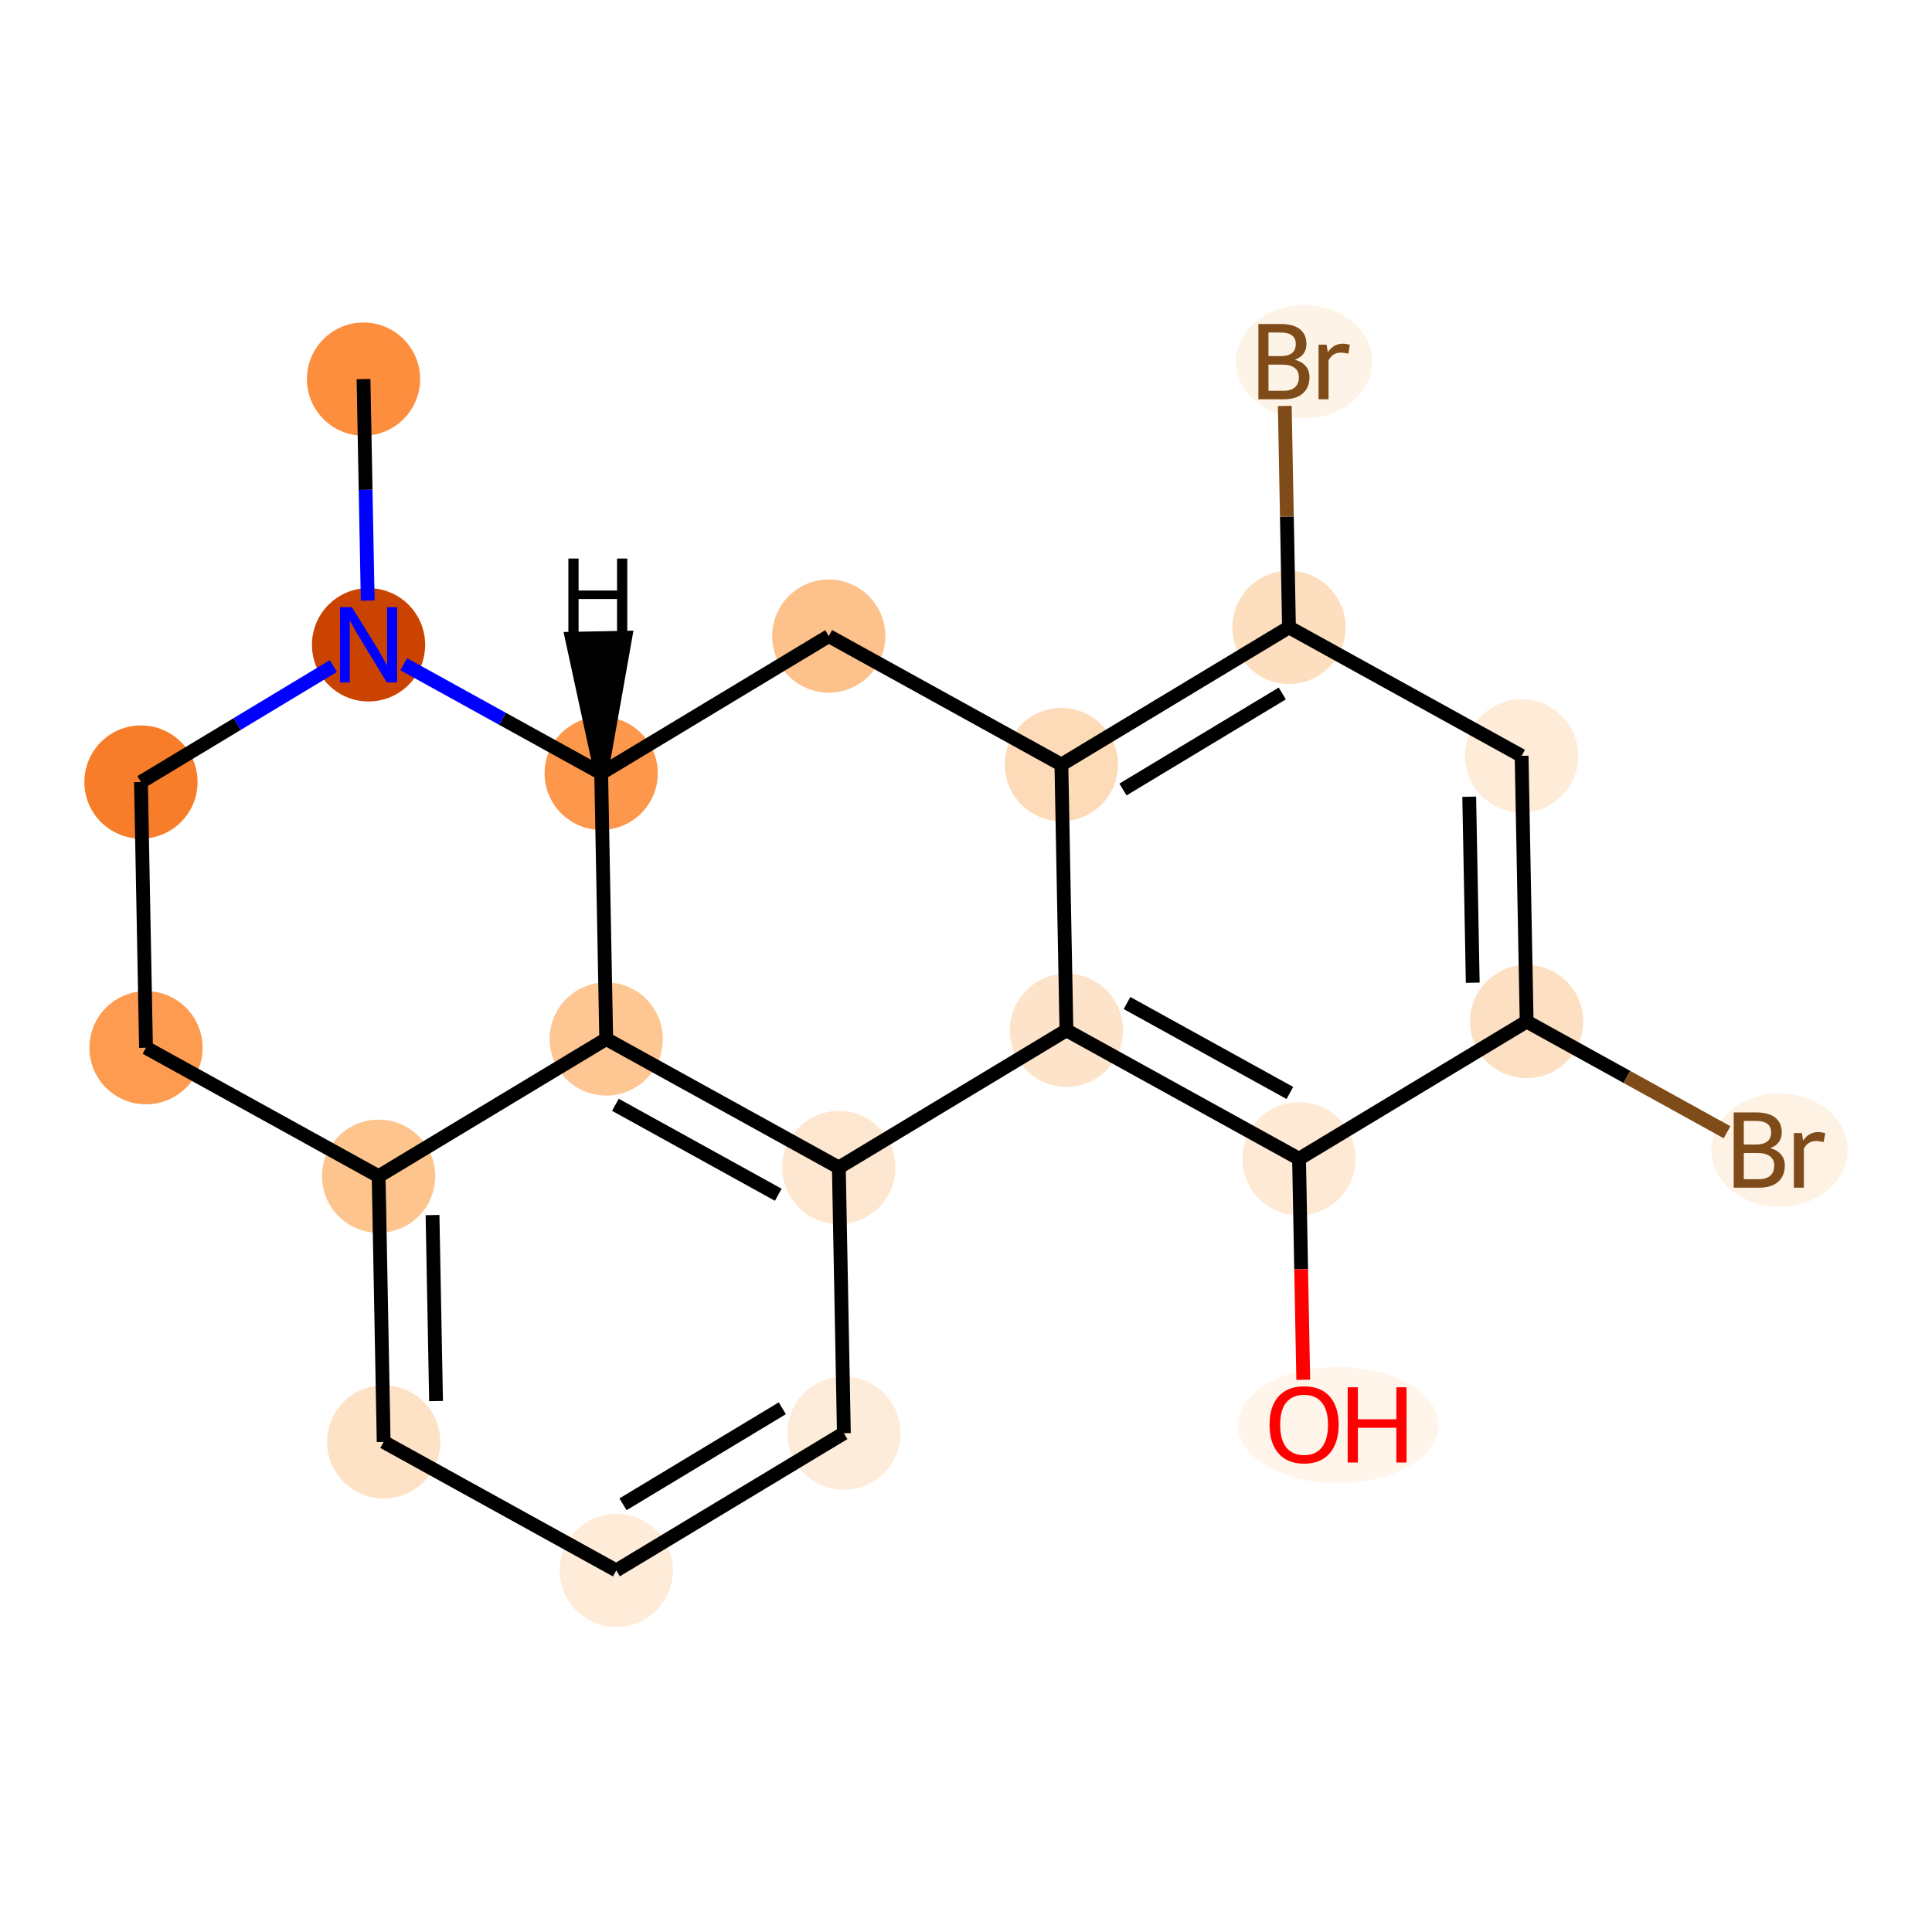 <?xml version='1.0' encoding='iso-8859-1'?>
<svg version='1.1' baseProfile='full'
              xmlns='http://www.w3.org/2000/svg'
                      xmlns:rdkit='http://www.rdkit.org/xml'
                      xmlns:xlink='http://www.w3.org/1999/xlink'
                  xml:space='preserve'
width='280px' height='280px' viewBox='0 0 280 280'>
<!-- END OF HEADER -->
<rect style='opacity:1.0;fill:#FFFFFF;stroke:none' width='280' height='280' x='0' y='0'> </rect>
<ellipse cx='52.684' cy='54.943' rx='7.703' ry='7.703'  style='fill:#FD8E3E;fill-rule:evenodd;stroke:#FD8E3E;stroke-width:1.0px;stroke-linecap:butt;stroke-linejoin:miter;stroke-opacity:1' />
<ellipse cx='53.414' cy='93.451' rx='7.703' ry='7.713'  style='fill:#CB4301;fill-rule:evenodd;stroke:#CB4301;stroke-width:1.0px;stroke-linecap:butt;stroke-linejoin:miter;stroke-opacity:1' />
<ellipse cx='20.43' cy='113.337' rx='7.703' ry='7.703'  style='fill:#F77D2A;fill-rule:evenodd;stroke:#F77D2A;stroke-width:1.0px;stroke-linecap:butt;stroke-linejoin:miter;stroke-opacity:1' />
<ellipse cx='21.16' cy='151.845' rx='7.703' ry='7.703'  style='fill:#FD9C51;fill-rule:evenodd;stroke:#FD9C51;stroke-width:1.0px;stroke-linecap:butt;stroke-linejoin:miter;stroke-opacity:1' />
<ellipse cx='54.874' cy='170.466' rx='7.703' ry='7.703'  style='fill:#FDC48E;fill-rule:evenodd;stroke:#FDC48E;stroke-width:1.0px;stroke-linecap:butt;stroke-linejoin:miter;stroke-opacity:1' />
<ellipse cx='55.604' cy='208.974' rx='7.703' ry='7.703'  style='fill:#FDE2C6;fill-rule:evenodd;stroke:#FDE2C6;stroke-width:1.0px;stroke-linecap:butt;stroke-linejoin:miter;stroke-opacity:1' />
<ellipse cx='89.318' cy='227.596' rx='7.703' ry='7.703'  style='fill:#FEECD9;fill-rule:evenodd;stroke:#FEECD9;stroke-width:1.0px;stroke-linecap:butt;stroke-linejoin:miter;stroke-opacity:1' />
<ellipse cx='122.301' cy='207.71' rx='7.703' ry='7.703'  style='fill:#FEECDA;fill-rule:evenodd;stroke:#FEECDA;stroke-width:1.0px;stroke-linecap:butt;stroke-linejoin:miter;stroke-opacity:1' />
<ellipse cx='121.571' cy='169.202' rx='7.703' ry='7.703'  style='fill:#FEE7D0;fill-rule:evenodd;stroke:#FEE7D0;stroke-width:1.0px;stroke-linecap:butt;stroke-linejoin:miter;stroke-opacity:1' />
<ellipse cx='87.858' cy='150.58' rx='7.703' ry='7.703'  style='fill:#FDC692;fill-rule:evenodd;stroke:#FDC692;stroke-width:1.0px;stroke-linecap:butt;stroke-linejoin:miter;stroke-opacity:1' />
<ellipse cx='87.128' cy='112.072' rx='7.703' ry='7.703'  style='fill:#FD974B;fill-rule:evenodd;stroke:#FD974B;stroke-width:1.0px;stroke-linecap:butt;stroke-linejoin:miter;stroke-opacity:1' />
<ellipse cx='120.111' cy='92.186' rx='7.703' ry='7.703'  style='fill:#FDC28C;fill-rule:evenodd;stroke:#FDC28C;stroke-width:1.0px;stroke-linecap:butt;stroke-linejoin:miter;stroke-opacity:1' />
<ellipse cx='153.825' cy='110.808' rx='7.703' ry='7.703'  style='fill:#FDDBB9;fill-rule:evenodd;stroke:#FDDBB9;stroke-width:1.0px;stroke-linecap:butt;stroke-linejoin:miter;stroke-opacity:1' />
<ellipse cx='186.809' cy='90.922' rx='7.703' ry='7.703'  style='fill:#FDDEBE;fill-rule:evenodd;stroke:#FDDEBE;stroke-width:1.0px;stroke-linecap:butt;stroke-linejoin:miter;stroke-opacity:1' />
<ellipse cx='189.006' cy='52.414' rx='9.379' ry='7.713'  style='fill:#FEF3E7;fill-rule:evenodd;stroke:#FEF3E7;stroke-width:1.0px;stroke-linecap:butt;stroke-linejoin:miter;stroke-opacity:1' />
<ellipse cx='220.523' cy='109.544' rx='7.703' ry='7.703'  style='fill:#FEEBD8;fill-rule:evenodd;stroke:#FEEBD8;stroke-width:1.0px;stroke-linecap:butt;stroke-linejoin:miter;stroke-opacity:1' />
<ellipse cx='221.253' cy='148.051' rx='7.703' ry='7.703'  style='fill:#FDE0C2;fill-rule:evenodd;stroke:#FDE0C2;stroke-width:1.0px;stroke-linecap:butt;stroke-linejoin:miter;stroke-opacity:1' />
<ellipse cx='257.893' cy='166.673' rx='9.379' ry='7.713'  style='fill:#FEF2E5;fill-rule:evenodd;stroke:#FEF2E5;stroke-width:1.0px;stroke-linecap:butt;stroke-linejoin:miter;stroke-opacity:1' />
<ellipse cx='188.269' cy='167.937' rx='7.703' ry='7.703'  style='fill:#FEE9D5;fill-rule:evenodd;stroke:#FEE9D5;stroke-width:1.0px;stroke-linecap:butt;stroke-linejoin:miter;stroke-opacity:1' />
<ellipse cx='193.921' cy='206.53' rx='14.042' ry='7.92'  style='fill:#FFF5EB;fill-rule:evenodd;stroke:#FFF5EB;stroke-width:1.0px;stroke-linecap:butt;stroke-linejoin:miter;stroke-opacity:1' />
<ellipse cx='154.555' cy='149.316' rx='7.703' ry='7.703'  style='fill:#FDE3C9;fill-rule:evenodd;stroke:#FDE3C9;stroke-width:1.0px;stroke-linecap:butt;stroke-linejoin:miter;stroke-opacity:1' />
<path class='bond-0 atom-0 atom-1' d='M 52.684,54.943 L 52.988,70.989' style='fill:none;fill-rule:evenodd;stroke:#000000;stroke-width:2.0px;stroke-linecap:butt;stroke-linejoin:miter;stroke-opacity:1' />
<path class='bond-0 atom-0 atom-1' d='M 52.988,70.989 L 53.292,87.034' style='fill:none;fill-rule:evenodd;stroke:#0000FF;stroke-width:2.0px;stroke-linecap:butt;stroke-linejoin:miter;stroke-opacity:1' />
<path class='bond-1 atom-1 atom-2' d='M 48.315,96.525 L 34.372,104.931' style='fill:none;fill-rule:evenodd;stroke:#0000FF;stroke-width:2.0px;stroke-linecap:butt;stroke-linejoin:miter;stroke-opacity:1' />
<path class='bond-1 atom-1 atom-2' d='M 34.372,104.931 L 20.43,113.337' style='fill:none;fill-rule:evenodd;stroke:#000000;stroke-width:2.0px;stroke-linecap:butt;stroke-linejoin:miter;stroke-opacity:1' />
<path class='bond-20 atom-10 atom-1' d='M 87.128,112.072 L 72.82,104.17' style='fill:none;fill-rule:evenodd;stroke:#000000;stroke-width:2.0px;stroke-linecap:butt;stroke-linejoin:miter;stroke-opacity:1' />
<path class='bond-20 atom-10 atom-1' d='M 72.82,104.17 L 58.513,96.267' style='fill:none;fill-rule:evenodd;stroke:#0000FF;stroke-width:2.0px;stroke-linecap:butt;stroke-linejoin:miter;stroke-opacity:1' />
<path class='bond-2 atom-2 atom-3' d='M 20.43,113.337 L 21.16,151.845' style='fill:none;fill-rule:evenodd;stroke:#000000;stroke-width:2.0px;stroke-linecap:butt;stroke-linejoin:miter;stroke-opacity:1' />
<path class='bond-3 atom-3 atom-4' d='M 21.16,151.845 L 54.874,170.466' style='fill:none;fill-rule:evenodd;stroke:#000000;stroke-width:2.0px;stroke-linecap:butt;stroke-linejoin:miter;stroke-opacity:1' />
<path class='bond-4 atom-4 atom-5' d='M 54.874,170.466 L 55.604,208.974' style='fill:none;fill-rule:evenodd;stroke:#000000;stroke-width:2.0px;stroke-linecap:butt;stroke-linejoin:miter;stroke-opacity:1' />
<path class='bond-4 atom-4 atom-5' d='M 62.685,176.096 L 63.196,203.052' style='fill:none;fill-rule:evenodd;stroke:#000000;stroke-width:2.0px;stroke-linecap:butt;stroke-linejoin:miter;stroke-opacity:1' />
<path class='bond-22 atom-9 atom-4' d='M 87.858,150.58 L 54.874,170.466' style='fill:none;fill-rule:evenodd;stroke:#000000;stroke-width:2.0px;stroke-linecap:butt;stroke-linejoin:miter;stroke-opacity:1' />
<path class='bond-5 atom-5 atom-6' d='M 55.604,208.974 L 89.318,227.596' style='fill:none;fill-rule:evenodd;stroke:#000000;stroke-width:2.0px;stroke-linecap:butt;stroke-linejoin:miter;stroke-opacity:1' />
<path class='bond-6 atom-6 atom-7' d='M 89.318,227.596 L 122.301,207.71' style='fill:none;fill-rule:evenodd;stroke:#000000;stroke-width:2.0px;stroke-linecap:butt;stroke-linejoin:miter;stroke-opacity:1' />
<path class='bond-6 atom-6 atom-7' d='M 90.288,218.016 L 113.377,204.096' style='fill:none;fill-rule:evenodd;stroke:#000000;stroke-width:2.0px;stroke-linecap:butt;stroke-linejoin:miter;stroke-opacity:1' />
<path class='bond-7 atom-7 atom-8' d='M 122.301,207.71 L 121.571,169.202' style='fill:none;fill-rule:evenodd;stroke:#000000;stroke-width:2.0px;stroke-linecap:butt;stroke-linejoin:miter;stroke-opacity:1' />
<path class='bond-8 atom-8 atom-9' d='M 121.571,169.202 L 87.858,150.58' style='fill:none;fill-rule:evenodd;stroke:#000000;stroke-width:2.0px;stroke-linecap:butt;stroke-linejoin:miter;stroke-opacity:1' />
<path class='bond-8 atom-8 atom-9' d='M 112.79,173.151 L 89.19,160.116' style='fill:none;fill-rule:evenodd;stroke:#000000;stroke-width:2.0px;stroke-linecap:butt;stroke-linejoin:miter;stroke-opacity:1' />
<path class='bond-23 atom-20 atom-8' d='M 154.555,149.316 L 121.571,169.202' style='fill:none;fill-rule:evenodd;stroke:#000000;stroke-width:2.0px;stroke-linecap:butt;stroke-linejoin:miter;stroke-opacity:1' />
<path class='bond-9 atom-9 atom-10' d='M 87.858,150.58 L 87.128,112.072' style='fill:none;fill-rule:evenodd;stroke:#000000;stroke-width:2.0px;stroke-linecap:butt;stroke-linejoin:miter;stroke-opacity:1' />
<path class='bond-10 atom-10 atom-11' d='M 87.128,112.072 L 120.111,92.186' style='fill:none;fill-rule:evenodd;stroke:#000000;stroke-width:2.0px;stroke-linecap:butt;stroke-linejoin:miter;stroke-opacity:1' />
<path class='bond-24 atom-10 atom-21' d='M 87.128,112.072 L 90.607,92.423 L 82.906,92.569 Z' style='fill:#000000;fill-rule:evenodd;fill-opacity:1;stroke:#000000;stroke-width:2.0px;stroke-linecap:butt;stroke-linejoin:miter;stroke-opacity:1;' />
<path class='bond-11 atom-11 atom-12' d='M 120.111,92.186 L 153.825,110.808' style='fill:none;fill-rule:evenodd;stroke:#000000;stroke-width:2.0px;stroke-linecap:butt;stroke-linejoin:miter;stroke-opacity:1' />
<path class='bond-12 atom-12 atom-13' d='M 153.825,110.808 L 186.809,90.922' style='fill:none;fill-rule:evenodd;stroke:#000000;stroke-width:2.0px;stroke-linecap:butt;stroke-linejoin:miter;stroke-opacity:1' />
<path class='bond-12 atom-12 atom-13' d='M 162.75,114.422 L 185.838,100.501' style='fill:none;fill-rule:evenodd;stroke:#000000;stroke-width:2.0px;stroke-linecap:butt;stroke-linejoin:miter;stroke-opacity:1' />
<path class='bond-21 atom-20 atom-12' d='M 154.555,149.316 L 153.825,110.808' style='fill:none;fill-rule:evenodd;stroke:#000000;stroke-width:2.0px;stroke-linecap:butt;stroke-linejoin:miter;stroke-opacity:1' />
<path class='bond-13 atom-13 atom-14' d='M 186.809,90.922 L 186.505,74.876' style='fill:none;fill-rule:evenodd;stroke:#000000;stroke-width:2.0px;stroke-linecap:butt;stroke-linejoin:miter;stroke-opacity:1' />
<path class='bond-13 atom-13 atom-14' d='M 186.505,74.876 L 186.2,58.831' style='fill:none;fill-rule:evenodd;stroke:#7F4C19;stroke-width:2.0px;stroke-linecap:butt;stroke-linejoin:miter;stroke-opacity:1' />
<path class='bond-14 atom-13 atom-15' d='M 186.809,90.922 L 220.523,109.544' style='fill:none;fill-rule:evenodd;stroke:#000000;stroke-width:2.0px;stroke-linecap:butt;stroke-linejoin:miter;stroke-opacity:1' />
<path class='bond-15 atom-15 atom-16' d='M 220.523,109.544 L 221.253,148.051' style='fill:none;fill-rule:evenodd;stroke:#000000;stroke-width:2.0px;stroke-linecap:butt;stroke-linejoin:miter;stroke-opacity:1' />
<path class='bond-15 atom-15 atom-16' d='M 212.93,115.466 L 213.441,142.421' style='fill:none;fill-rule:evenodd;stroke:#000000;stroke-width:2.0px;stroke-linecap:butt;stroke-linejoin:miter;stroke-opacity:1' />
<path class='bond-16 atom-16 atom-17' d='M 221.253,148.051 L 235.775,156.073' style='fill:none;fill-rule:evenodd;stroke:#000000;stroke-width:2.0px;stroke-linecap:butt;stroke-linejoin:miter;stroke-opacity:1' />
<path class='bond-16 atom-16 atom-17' d='M 235.775,156.073 L 250.298,164.095' style='fill:none;fill-rule:evenodd;stroke:#7F4C19;stroke-width:2.0px;stroke-linecap:butt;stroke-linejoin:miter;stroke-opacity:1' />
<path class='bond-17 atom-16 atom-18' d='M 221.253,148.051 L 188.269,167.937' style='fill:none;fill-rule:evenodd;stroke:#000000;stroke-width:2.0px;stroke-linecap:butt;stroke-linejoin:miter;stroke-opacity:1' />
<path class='bond-18 atom-18 atom-19' d='M 188.269,167.937 L 188.572,183.952' style='fill:none;fill-rule:evenodd;stroke:#000000;stroke-width:2.0px;stroke-linecap:butt;stroke-linejoin:miter;stroke-opacity:1' />
<path class='bond-18 atom-18 atom-19' d='M 188.572,183.952 L 188.876,199.967' style='fill:none;fill-rule:evenodd;stroke:#FF0000;stroke-width:2.0px;stroke-linecap:butt;stroke-linejoin:miter;stroke-opacity:1' />
<path class='bond-19 atom-18 atom-20' d='M 188.269,167.937 L 154.555,149.316' style='fill:none;fill-rule:evenodd;stroke:#000000;stroke-width:2.0px;stroke-linecap:butt;stroke-linejoin:miter;stroke-opacity:1' />
<path class='bond-19 atom-18 atom-20' d='M 186.936,158.401 L 163.336,145.366' style='fill:none;fill-rule:evenodd;stroke:#000000;stroke-width:2.0px;stroke-linecap:butt;stroke-linejoin:miter;stroke-opacity:1' />
<path  class='atom-1' d='M 51.003 87.997
L 54.577 93.774
Q 54.931 94.344, 55.501 95.376
Q 56.071 96.409, 56.102 96.47
L 56.102 87.997
L 57.55 87.997
L 57.55 98.904
L 56.056 98.904
L 52.22 92.588
Q 51.773 91.848, 51.296 91.001
Q 50.833 90.154, 50.695 89.892
L 50.695 98.904
L 49.277 98.904
L 49.277 87.997
L 51.003 87.997
' fill='#0000FF'/>
<path  class='atom-14' d='M 187.673 52.137
Q 188.721 52.429, 189.245 53.077
Q 189.784 53.708, 189.784 54.648
Q 189.784 56.158, 188.813 57.02
Q 187.858 57.868, 186.04 57.868
L 182.374 57.868
L 182.374 46.96
L 185.593 46.96
Q 187.458 46.96, 188.397 47.715
Q 189.337 48.47, 189.337 49.857
Q 189.337 51.505, 187.673 52.137
M 183.837 48.193
L 183.837 51.613
L 185.593 51.613
Q 186.672 51.613, 187.227 51.182
Q 187.797 50.735, 187.797 49.857
Q 187.797 48.193, 185.593 48.193
L 183.837 48.193
M 186.04 56.635
Q 187.103 56.635, 187.673 56.127
Q 188.243 55.618, 188.243 54.648
Q 188.243 53.754, 187.612 53.308
Q 186.995 52.845, 185.809 52.845
L 183.837 52.845
L 183.837 56.635
L 186.04 56.635
' fill='#7F4C19'/>
<path  class='atom-14' d='M 192.264 49.949
L 192.434 51.043
Q 193.266 49.81, 194.621 49.81
Q 195.053 49.81, 195.638 49.965
L 195.407 51.259
Q 194.745 51.105, 194.375 51.105
Q 193.728 51.105, 193.296 51.367
Q 192.88 51.613, 192.542 52.214
L 192.542 57.868
L 191.093 57.868
L 191.093 49.949
L 192.264 49.949
' fill='#7F4C19'/>
<path  class='atom-17' d='M 256.561 166.396
Q 257.608 166.688, 258.132 167.335
Q 258.671 167.967, 258.671 168.907
Q 258.671 170.417, 257.701 171.279
Q 256.746 172.127, 254.928 172.127
L 251.261 172.127
L 251.261 161.219
L 254.481 161.219
Q 256.345 161.219, 257.285 161.974
Q 258.225 162.729, 258.225 164.116
Q 258.225 165.764, 256.561 166.396
M 252.725 162.452
L 252.725 165.872
L 254.481 165.872
Q 255.559 165.872, 256.114 165.441
Q 256.684 164.994, 256.684 164.116
Q 256.684 162.452, 254.481 162.452
L 252.725 162.452
M 254.928 170.894
Q 255.991 170.894, 256.561 170.386
Q 257.131 169.877, 257.131 168.907
Q 257.131 168.013, 256.499 167.567
Q 255.883 167.104, 254.697 167.104
L 252.725 167.104
L 252.725 170.894
L 254.928 170.894
' fill='#7F4C19'/>
<path  class='atom-17' d='M 261.152 164.208
L 261.321 165.302
Q 262.153 164.069, 263.509 164.069
Q 263.94 164.069, 264.526 164.223
L 264.294 165.518
Q 263.632 165.364, 263.262 165.364
Q 262.615 165.364, 262.184 165.625
Q 261.768 165.872, 261.429 166.473
L 261.429 172.127
L 259.981 172.127
L 259.981 164.208
L 261.152 164.208
' fill='#7F4C19'/>
<path  class='atom-19' d='M 183.992 206.476
Q 183.992 203.857, 185.286 202.393
Q 186.58 200.93, 188.999 200.93
Q 191.418 200.93, 192.712 202.393
Q 194.006 203.857, 194.006 206.476
Q 194.006 209.126, 192.696 210.636
Q 191.387 212.13, 188.999 212.13
Q 186.595 212.13, 185.286 210.636
Q 183.992 209.141, 183.992 206.476
M 188.999 210.897
Q 190.663 210.897, 191.556 209.788
Q 192.465 208.664, 192.465 206.476
Q 192.465 204.335, 191.556 203.256
Q 190.663 202.162, 188.999 202.162
Q 187.335 202.162, 186.426 203.241
Q 185.532 204.319, 185.532 206.476
Q 185.532 208.679, 186.426 209.788
Q 187.335 210.897, 188.999 210.897
' fill='#FF0000'/>
<path  class='atom-19' d='M 195.315 201.053
L 196.794 201.053
L 196.794 205.69
L 202.371 205.69
L 202.371 201.053
L 203.85 201.053
L 203.85 211.96
L 202.371 211.96
L 202.371 206.923
L 196.794 206.923
L 196.794 211.96
L 195.315 211.96
L 195.315 201.053
' fill='#FF0000'/>
<path  class='atom-21' d='M 82.374 80.947
L 83.853 80.947
L 83.853 85.584
L 89.429 85.584
L 89.429 80.947
L 90.908 80.947
L 90.908 91.854
L 89.429 91.854
L 89.429 86.816
L 83.853 86.816
L 83.853 91.854
L 82.374 91.854
L 82.374 80.947
' fill='#000000'/>
</svg>
